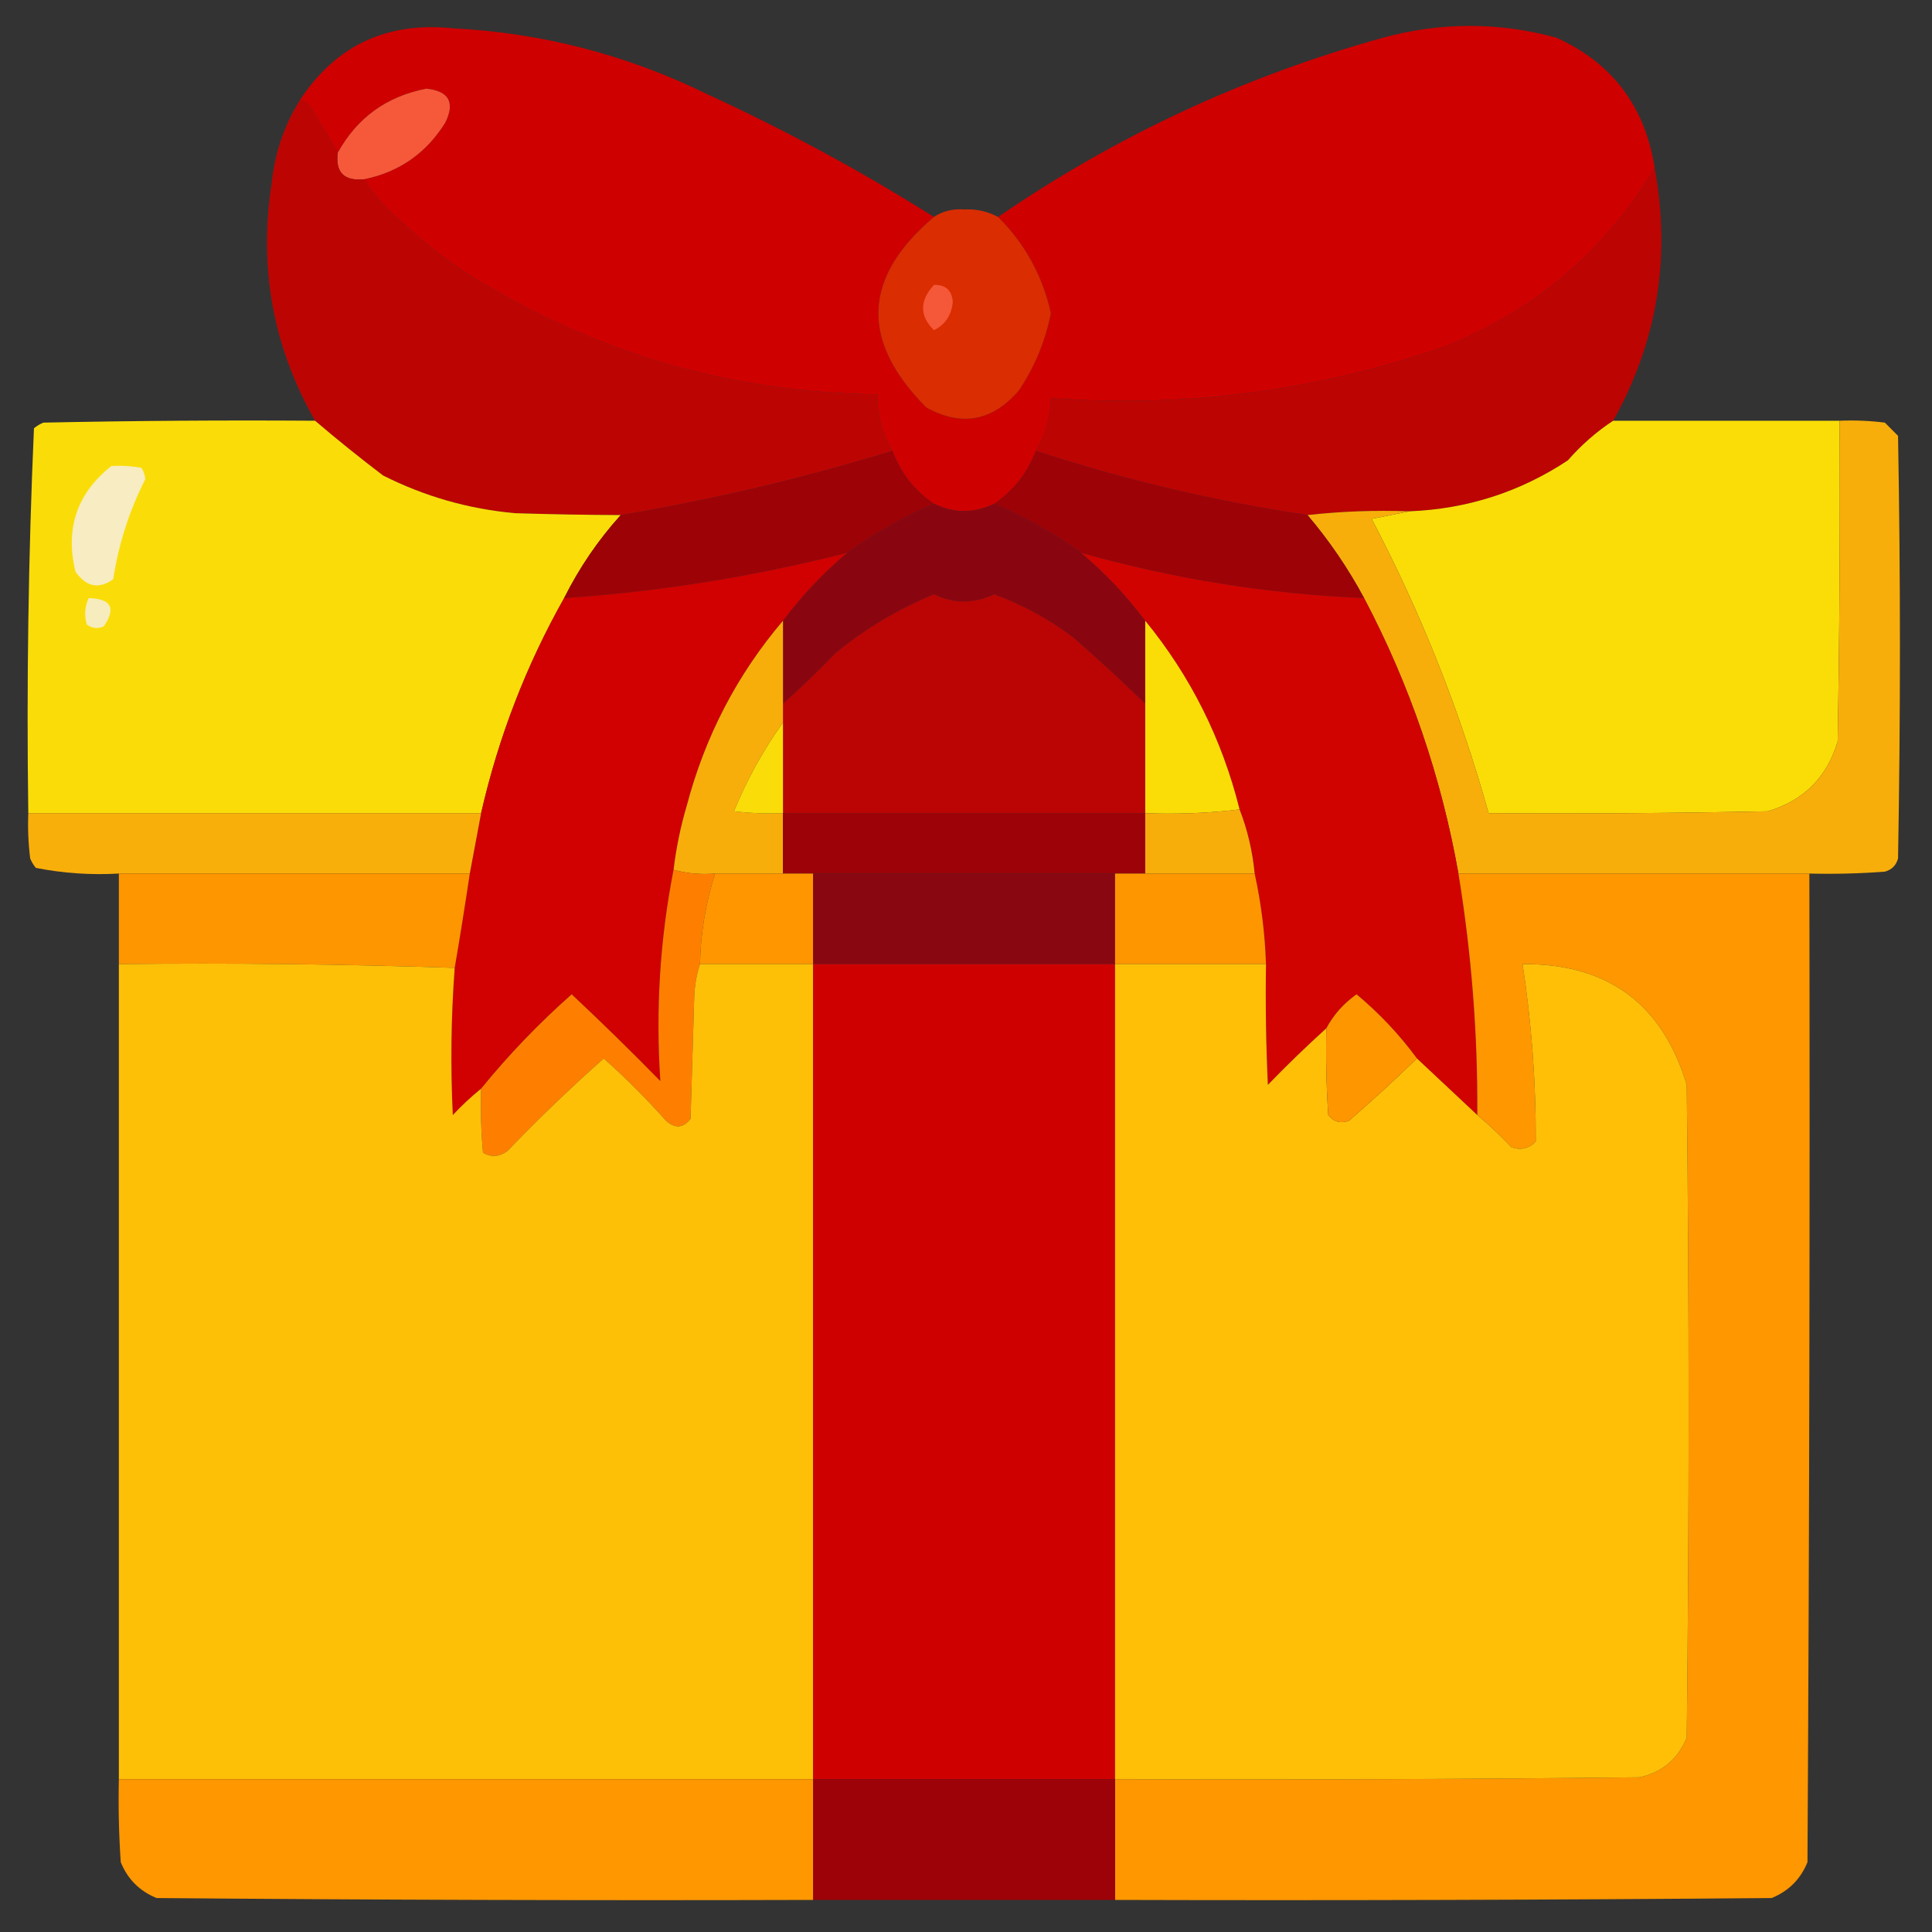 <?xml version="1.0" encoding="UTF-8"?>
<!DOCTYPE svg PUBLIC "-//W3C//DTD SVG 1.1//EN" "http://www.w3.org/Graphics/SVG/1.1/DTD/svg11.dtd">
<svg xmlns="http://www.w3.org/2000/svg" version="1.1" width="512px" height="512px" style="shape-rendering:geometricPrecision; text-rendering:geometricPrecision; image-rendering:optimizeQuality; fill-rule:evenodd; clip-rule:evenodd" xmlns:xlink="http://www.w3.org/1999/xlink">
<rect width="100%" height="100%" fill="#333333" stroke="none"/>
<g><path style="opacity:0.993" fill="#d00000" d="M 438.5,44.5 C 425.325,66.618 406.659,82.452 382.5,92C 348.803,103.624 314.136,108.124 278.5,105.5C 278.398,110.583 277.065,115.25 274.5,119.5C 272.258,125.334 268.591,130.001 263.5,133.5C 258.137,136.079 252.804,136.079 247.5,133.5C 242.37,130.031 238.703,125.364 236.5,119.5C 233.775,114.939 232.442,109.939 232.5,104.5C 192.177,104.007 155.177,92.841 121.5,71C 115.877,67.045 110.543,62.712 105.5,58C 101.915,54.922 98.915,51.422 96.5,47.5C 105.787,45.601 112.953,40.601 118,32.5C 120.642,27.137 118.975,24.137 113,23.5C 102.493,25.512 94.66,31.178 89.5,40.5C 87.356,36.889 85.19,33.222 83,29.5C 82.241,27.937 81.074,26.937 79.5,26.5C 89.009,12.036 102.509,5.703 120,7.5C 143.677,8.711 166.177,14.544 187.5,25C 208.294,34.56 228.294,45.394 247.5,57.5C 228.568,73.515 227.901,90.349 245.5,108C 254.799,113.138 262.966,111.638 270,103.5C 274.194,97.256 277.027,90.423 278.5,83C 276.288,73.069 271.621,64.569 264.5,57.5C 295.72,36.061 329.72,20.228 366.5,10C 381.876,5.823 397.21,5.823 412.5,10C 427.31,16.753 435.977,28.253 438.5,44.5 Z"/></g>
<g><path style="opacity:1" fill="#f6593a" d="M 96.5,47.5 C 91.189,48.028 88.855,45.694 89.5,40.5C 94.66,31.178 102.493,25.512 113,23.5C 118.975,24.137 120.642,27.137 118,32.5C 112.953,40.601 105.787,45.601 96.5,47.5 Z"/></g>
<g><path style="opacity:1" fill="#bc0503" d="M 79.5,26.5 C 81.074,26.937 82.241,27.937 83,29.5C 85.19,33.222 87.356,36.889 89.5,40.5C 88.855,45.694 91.189,48.028 96.5,47.5C 98.915,51.422 101.915,54.922 105.5,58C 110.543,62.712 115.877,67.045 121.5,71C 155.177,92.841 192.177,104.007 232.5,104.5C 232.442,109.939 233.775,114.939 236.5,119.5C 212.832,126.751 188.832,132.418 164.5,136.5C 155.358,136.464 146.024,136.297 136.5,136C 124.192,134.897 112.526,131.564 101.5,126C 95.293,121.279 89.293,116.446 83.5,111.5C 72.352,91.954 68.518,70.954 72,48.5C 72.836,40.491 75.336,33.157 79.5,26.5 Z"/></g>
<g><path style="opacity:0.999" fill="#bc0403" d="M 438.5,44.5 C 442.866,68.274 439.199,90.607 427.5,111.5C 423.095,114.396 419.095,117.896 415.5,122C 402.799,130.4 388.799,134.9 373.5,135.5C 364.318,135.173 355.318,135.507 346.5,136.5C 322.038,132.874 298.038,127.207 274.5,119.5C 277.065,115.25 278.398,110.583 278.5,105.5C 314.136,108.124 348.803,103.624 382.5,92C 406.659,82.452 425.325,66.618 438.5,44.5 Z"/></g>
<g><path style="opacity:0.996" fill="#db2e02" d="M 264.5,57.5 C 271.621,64.569 276.288,73.069 278.5,83C 277.027,90.423 274.194,97.256 270,103.5C 262.966,111.638 254.799,113.138 245.5,108C 227.901,90.349 228.568,73.515 247.5,57.5C 249.807,55.953 252.473,55.286 255.5,55.5C 258.737,55.346 261.737,56.013 264.5,57.5 Z"/></g>
<g><path style="opacity:1" fill="#f55838" d="M 247.5,75.5 C 250.585,75.418 252.252,76.918 252.5,80C 252.163,83.539 250.496,86.039 247.5,87.5C 243.664,83.705 243.664,79.705 247.5,75.5 Z"/></g>
<g><path style="opacity:1" fill="#fadd08" d="M 83.5,111.5 C 89.293,116.446 95.293,121.279 101.5,126C 112.526,131.564 124.192,134.897 136.5,136C 146.024,136.297 155.358,136.464 164.5,136.5C 158.514,143.132 153.514,150.465 149.5,158.5C 139.431,176.364 132.097,195.364 127.5,215.5C 87.5,215.5 47.5,215.5 7.5,215.5C 7.014,181.413 7.514,147.413 9,113.5C 9.75,112.874 10.584,112.374 11.5,112C 35.498,111.5 59.498,111.333 83.5,111.5 Z"/></g>
<g><path style="opacity:0.999" fill="#fadd07" d="M 427.5,111.5 C 447.5,111.5 467.5,111.5 487.5,111.5C 487.667,139.835 487.5,168.169 487,196.5C 484.167,206 478,212.167 468.5,215C 443.836,215.5 419.169,215.667 394.5,215.5C 386.918,188.423 376.585,162.423 363.5,137.5C 366.977,136.833 370.311,136.166 373.5,135.5C 388.799,134.9 402.799,130.4 415.5,122C 419.095,117.896 423.095,114.396 427.5,111.5 Z"/></g>
<g><path style="opacity:1" fill="#f8ae0a" d="M 487.5,111.5 C 491.514,111.334 495.514,111.501 499.5,112C 500.667,113.167 501.833,114.333 503,115.5C 503.667,152.833 503.667,190.167 503,227.5C 502.5,229.333 501.333,230.5 499.5,231C 492.842,231.5 486.175,231.666 479.5,231.5C 448.5,231.5 417.5,231.5 386.5,231.5C 381.937,205.808 373.603,181.475 361.5,158.5C 357.249,150.595 352.249,143.262 346.5,136.5C 355.318,135.507 364.318,135.173 373.5,135.5C 370.311,136.166 366.977,136.833 363.5,137.5C 376.585,162.423 386.918,188.423 394.5,215.5C 419.169,215.667 443.836,215.5 468.5,215C 478,212.167 484.167,206 487,196.5C 487.5,168.169 487.667,139.835 487.5,111.5 Z"/></g>
<g><path style="opacity:1" fill="#9d0207" d="M 236.5,119.5 C 238.703,125.364 242.37,130.031 247.5,133.5C 239.319,137.086 231.653,141.419 224.5,146.5C 199.644,152.811 174.644,156.811 149.5,158.5C 153.514,150.465 158.514,143.132 164.5,136.5C 188.832,132.418 212.832,126.751 236.5,119.5 Z"/></g>
<g><path style="opacity:1" fill="#9d0207" d="M 274.5,119.5 C 298.038,127.207 322.038,132.874 346.5,136.5C 352.249,143.262 357.249,150.595 361.5,158.5C 335.998,157.416 310.998,153.416 286.5,146.5C 279.347,141.419 271.681,137.086 263.5,133.5C 268.591,130.001 272.258,125.334 274.5,119.5 Z"/></g>
<g><path style="opacity:1" fill="#f7ecc2" d="M 29.5,123.5 C 32.187,123.336 34.854,123.503 37.5,124C 38.081,124.893 38.415,125.893 38.5,127C 34.264,135.376 31.43,144.209 30,153.5C 26.182,156.22 22.849,155.553 20,151.5C 17.226,140.068 20.392,130.735 29.5,123.5 Z"/></g>
<g><path style="opacity:1" fill="#890610" d="M 247.5,133.5 C 252.804,136.079 258.137,136.079 263.5,133.5C 271.681,137.086 279.347,141.419 286.5,146.5C 292.843,151.843 298.509,157.843 303.5,164.5C 303.5,171.833 303.5,179.167 303.5,186.5C 297.337,180.505 291.004,174.671 284.5,169C 278.104,164.134 271.104,160.301 263.5,157.5C 258.074,160.022 252.74,160.022 247.5,157.5C 238.044,161.392 229.378,166.559 221.5,173C 216.965,177.703 212.298,182.203 207.5,186.5C 207.5,179.167 207.5,171.833 207.5,164.5C 212.491,157.843 218.157,151.843 224.5,146.5C 231.653,141.419 239.319,137.086 247.5,133.5 Z"/></g>
<g><path style="opacity:1" fill="#d00100" d="M 224.5,146.5 C 218.157,151.843 212.491,157.843 207.5,164.5C 195.369,178.756 186.869,195.09 182,213.5C 180.353,219.084 179.187,224.751 178.5,230.5C 174.898,248.895 173.731,267.562 175,286.5C 167.319,278.652 159.486,270.985 151.5,263.5C 142.756,271.241 134.756,279.575 127.5,288.5C 124.87,290.628 122.37,292.961 120,295.5C 119.367,282.487 119.534,269.487 120.5,256.5C 121.903,248.308 123.237,239.975 124.5,231.5C 125.5,226.167 126.5,220.833 127.5,215.5C 132.097,195.364 139.431,176.364 149.5,158.5C 174.644,156.811 199.644,152.811 224.5,146.5 Z"/></g>
<g><path style="opacity:1" fill="#d00300" d="M 286.5,146.5 C 310.998,153.416 335.998,157.416 361.5,158.5C 373.603,181.475 381.937,205.808 386.5,231.5C 389.971,252.685 391.638,274.018 391.5,295.5C 386.167,290.5 380.833,285.5 375.5,280.5C 370.915,274.244 365.581,268.578 359.5,263.5C 356.074,265.92 353.408,268.92 351.5,272.5C 346.202,277.297 341.035,282.297 336,287.5C 335.5,276.839 335.333,266.172 335.5,255.5C 335.226,247.366 334.226,239.366 332.5,231.5C 331.927,225.545 330.593,219.878 328.5,214.5C 323.843,195.852 315.51,179.186 303.5,164.5C 298.509,157.843 292.843,151.843 286.5,146.5 Z"/></g>
<g><path style="opacity:1" fill="#f7ecbd" d="M 23.5,158.5 C 29.488,158.664 30.821,161.164 27.5,166C 25.888,166.72 24.388,166.554 23,165.5C 22.297,163.071 22.463,160.738 23.5,158.5 Z"/></g>
<g><path style="opacity:1" fill="#bb0404" d="M 303.5,186.5 C 303.5,196.167 303.5,205.833 303.5,215.5C 271.5,215.5 239.5,215.5 207.5,215.5C 207.5,207.5 207.5,199.5 207.5,191.5C 207.5,189.833 207.5,188.167 207.5,186.5C 212.298,182.203 216.965,177.703 221.5,173C 229.378,166.559 238.044,161.392 247.5,157.5C 252.74,160.022 258.074,160.022 263.5,157.5C 271.104,160.301 278.104,164.134 284.5,169C 291.004,174.671 297.337,180.505 303.5,186.5 Z"/></g>
<g><path style="opacity:1" fill="#f8ae0a" d="M 207.5,164.5 C 207.5,171.833 207.5,179.167 207.5,186.5C 207.5,188.167 207.5,189.833 207.5,191.5C 202.292,198.74 197.959,206.573 194.5,215C 198.821,215.499 203.154,215.666 207.5,215.5C 207.5,220.833 207.5,226.167 207.5,231.5C 201.5,231.5 195.5,231.5 189.5,231.5C 185.629,231.815 181.962,231.482 178.5,230.5C 179.187,224.751 180.353,219.084 182,213.5C 186.869,195.09 195.369,178.756 207.5,164.5 Z"/></g>
<g><path style="opacity:1" fill="#fadd07" d="M 303.5,164.5 C 315.51,179.186 323.843,195.852 328.5,214.5C 320.35,215.493 312.017,215.826 303.5,215.5C 303.5,205.833 303.5,196.167 303.5,186.5C 303.5,179.167 303.5,171.833 303.5,164.5 Z"/></g>
<g><path style="opacity:1" fill="#fadc08" d="M 207.5,191.5 C 207.5,199.5 207.5,207.5 207.5,215.5C 203.154,215.666 198.821,215.499 194.5,215C 197.959,206.573 202.292,198.74 207.5,191.5 Z"/></g>
<g><path style="opacity:1" fill="#f9af0a" d="M 7.5,215.5 C 47.5,215.5 87.5,215.5 127.5,215.5C 126.5,220.833 125.5,226.167 124.5,231.5C 93.5,231.5 62.5,231.5 31.5,231.5C 24.053,231.929 16.719,231.429 9.5,230C 8.874,229.25 8.374,228.416 8,227.5C 7.501,223.514 7.334,219.514 7.5,215.5 Z"/></g>
<g><path style="opacity:1" fill="#9c0207" d="M 207.5,215.5 C 239.5,215.5 271.5,215.5 303.5,215.5C 303.5,220.833 303.5,226.167 303.5,231.5C 300.833,231.5 298.167,231.5 295.5,231.5C 268.833,231.5 242.167,231.5 215.5,231.5C 212.833,231.5 210.167,231.5 207.5,231.5C 207.5,226.167 207.5,220.833 207.5,215.5 Z"/></g>
<g><path style="opacity:1" fill="#f8ae0a" d="M 328.5,214.5 C 330.593,219.878 331.927,225.545 332.5,231.5C 322.833,231.5 313.167,231.5 303.5,231.5C 303.5,226.167 303.5,220.833 303.5,215.5C 312.017,215.826 320.35,215.493 328.5,214.5 Z"/></g>
<g><path style="opacity:1" fill="#fe9600" d="M 31.5,231.5 C 62.5,231.5 93.5,231.5 124.5,231.5C 123.237,239.975 121.903,248.308 120.5,256.5C 91.005,255.502 61.338,255.169 31.5,255.5C 31.5,247.5 31.5,239.5 31.5,231.5 Z"/></g>
<g><path style="opacity:1" fill="#fe7f00" d="M 178.5,230.5 C 181.962,231.482 185.629,231.815 189.5,231.5C 187.007,239.299 185.674,247.299 185.5,255.5C 184.683,257.969 184.183,260.635 184,263.5C 183.667,274.5 183.333,285.5 183,296.5C 181.062,298.978 178.895,299.145 176.5,297C 171.299,291.16 165.799,285.66 160,280.5C 151.209,288.29 142.709,296.457 134.5,305C 132.376,306.582 130.21,306.749 128,305.5C 127.501,299.843 127.334,294.176 127.5,288.5C 134.756,279.575 142.756,271.241 151.5,263.5C 159.486,270.985 167.319,278.652 175,286.5C 173.731,267.562 174.898,248.895 178.5,230.5 Z"/></g>
<g><path style="opacity:1" fill="#ff9600" d="M 189.5,231.5 C 195.5,231.5 201.5,231.5 207.5,231.5C 210.167,231.5 212.833,231.5 215.5,231.5C 215.5,239.5 215.5,247.5 215.5,255.5C 205.5,255.5 195.5,255.5 185.5,255.5C 185.674,247.299 187.007,239.299 189.5,231.5 Z"/></g>
<g><path style="opacity:1" fill="#880710" d="M 215.5,231.5 C 242.167,231.5 268.833,231.5 295.5,231.5C 295.5,239.5 295.5,247.5 295.5,255.5C 268.833,255.5 242.167,255.5 215.5,255.5C 215.5,247.5 215.5,239.5 215.5,231.5 Z"/></g>
<g><path style="opacity:1" fill="#fe9600" d="M 295.5,231.5 C 298.167,231.5 300.833,231.5 303.5,231.5C 313.167,231.5 322.833,231.5 332.5,231.5C 334.226,239.366 335.226,247.366 335.5,255.5C 322.167,255.5 308.833,255.5 295.5,255.5C 295.5,247.5 295.5,239.5 295.5,231.5 Z"/></g>
<g><path style="opacity:1" fill="#fe9700" d="M 386.5,231.5 C 417.5,231.5 448.5,231.5 479.5,231.5C 479.667,318.834 479.5,406.167 479,493.5C 477.167,498 474,501.167 469.5,503C 411.501,503.5 353.501,503.667 295.5,503.5C 295.5,492.833 295.5,482.167 295.5,471.5C 341.835,471.667 388.168,471.5 434.5,471C 440.469,469.702 444.635,466.202 447,460.5C 447.667,402.833 447.667,345.167 447,287.5C 440.544,266.012 426.044,255.345 403.5,255.5C 405.878,271.071 407.045,286.738 407,302.5C 405.192,304.396 403.025,304.896 400.5,304C 397.631,300.962 394.631,298.129 391.5,295.5C 391.638,274.018 389.971,252.685 386.5,231.5 Z"/></g>
<g><path style="opacity:1" fill="#febf07" d="M 31.5,255.5 C 61.338,255.169 91.005,255.502 120.5,256.5C 119.534,269.487 119.367,282.487 120,295.5C 122.37,292.961 124.87,290.628 127.5,288.5C 127.334,294.176 127.501,299.843 128,305.5C 130.21,306.749 132.376,306.582 134.5,305C 142.709,296.457 151.209,288.29 160,280.5C 165.799,285.66 171.299,291.16 176.5,297C 178.895,299.145 181.062,298.978 183,296.5C 183.333,285.5 183.667,274.5 184,263.5C 184.183,260.635 184.683,257.969 185.5,255.5C 195.5,255.5 205.5,255.5 215.5,255.5C 215.5,327.5 215.5,399.5 215.5,471.5C 154.167,471.5 92.833,471.5 31.5,471.5C 31.5,399.5 31.5,327.5 31.5,255.5 Z"/></g>
<g><path style="opacity:1" fill="#cf0000" d="M 215.5,255.5 C 242.167,255.5 268.833,255.5 295.5,255.5C 295.5,327.5 295.5,399.5 295.5,471.5C 268.833,471.5 242.167,471.5 215.5,471.5C 215.5,399.5 215.5,327.5 215.5,255.5 Z"/></g>
<g><path style="opacity:1" fill="#ffbf07" d="M 295.5,255.5 C 308.833,255.5 322.167,255.5 335.5,255.5C 335.333,266.172 335.5,276.839 336,287.5C 341.035,282.297 346.202,277.297 351.5,272.5C 351.334,280.174 351.5,287.841 352,295.5C 353.466,297.325 355.299,297.825 357.5,297C 363.696,291.634 369.696,286.134 375.5,280.5C 380.833,285.5 386.167,290.5 391.5,295.5C 394.631,298.129 397.631,300.962 400.5,304C 403.025,304.896 405.192,304.396 407,302.5C 407.045,286.738 405.878,271.071 403.5,255.5C 426.044,255.345 440.544,266.012 447,287.5C 447.667,345.167 447.667,402.833 447,460.5C 444.635,466.202 440.469,469.702 434.5,471C 388.168,471.5 341.835,471.667 295.5,471.5C 295.5,399.5 295.5,327.5 295.5,255.5 Z"/></g>
<g><path style="opacity:1" fill="#fe9600" d="M 375.5,280.5 C 369.696,286.134 363.696,291.634 357.5,297C 355.299,297.825 353.466,297.325 352,295.5C 351.5,287.841 351.334,280.174 351.5,272.5C 353.408,268.92 356.074,265.92 359.5,263.5C 365.581,268.578 370.915,274.244 375.5,280.5 Z"/></g>
<g><path style="opacity:1" fill="#ff9700" d="M 31.5,471.5 C 92.833,471.5 154.167,471.5 215.5,471.5C 215.5,482.167 215.5,492.833 215.5,503.5C 157.499,503.667 99.499,503.5 41.5,503C 37,501.167 33.833,498 32,493.5C 31.5,486.174 31.334,478.841 31.5,471.5 Z"/></g>
<g><path style="opacity:1" fill="#9c0207" d="M 215.5,471.5 C 242.167,471.5 268.833,471.5 295.5,471.5C 295.5,482.167 295.5,492.833 295.5,503.5C 268.833,503.5 242.167,503.5 215.5,503.5C 215.5,492.833 215.5,482.167 215.5,471.5 Z"/></g>
</svg>
